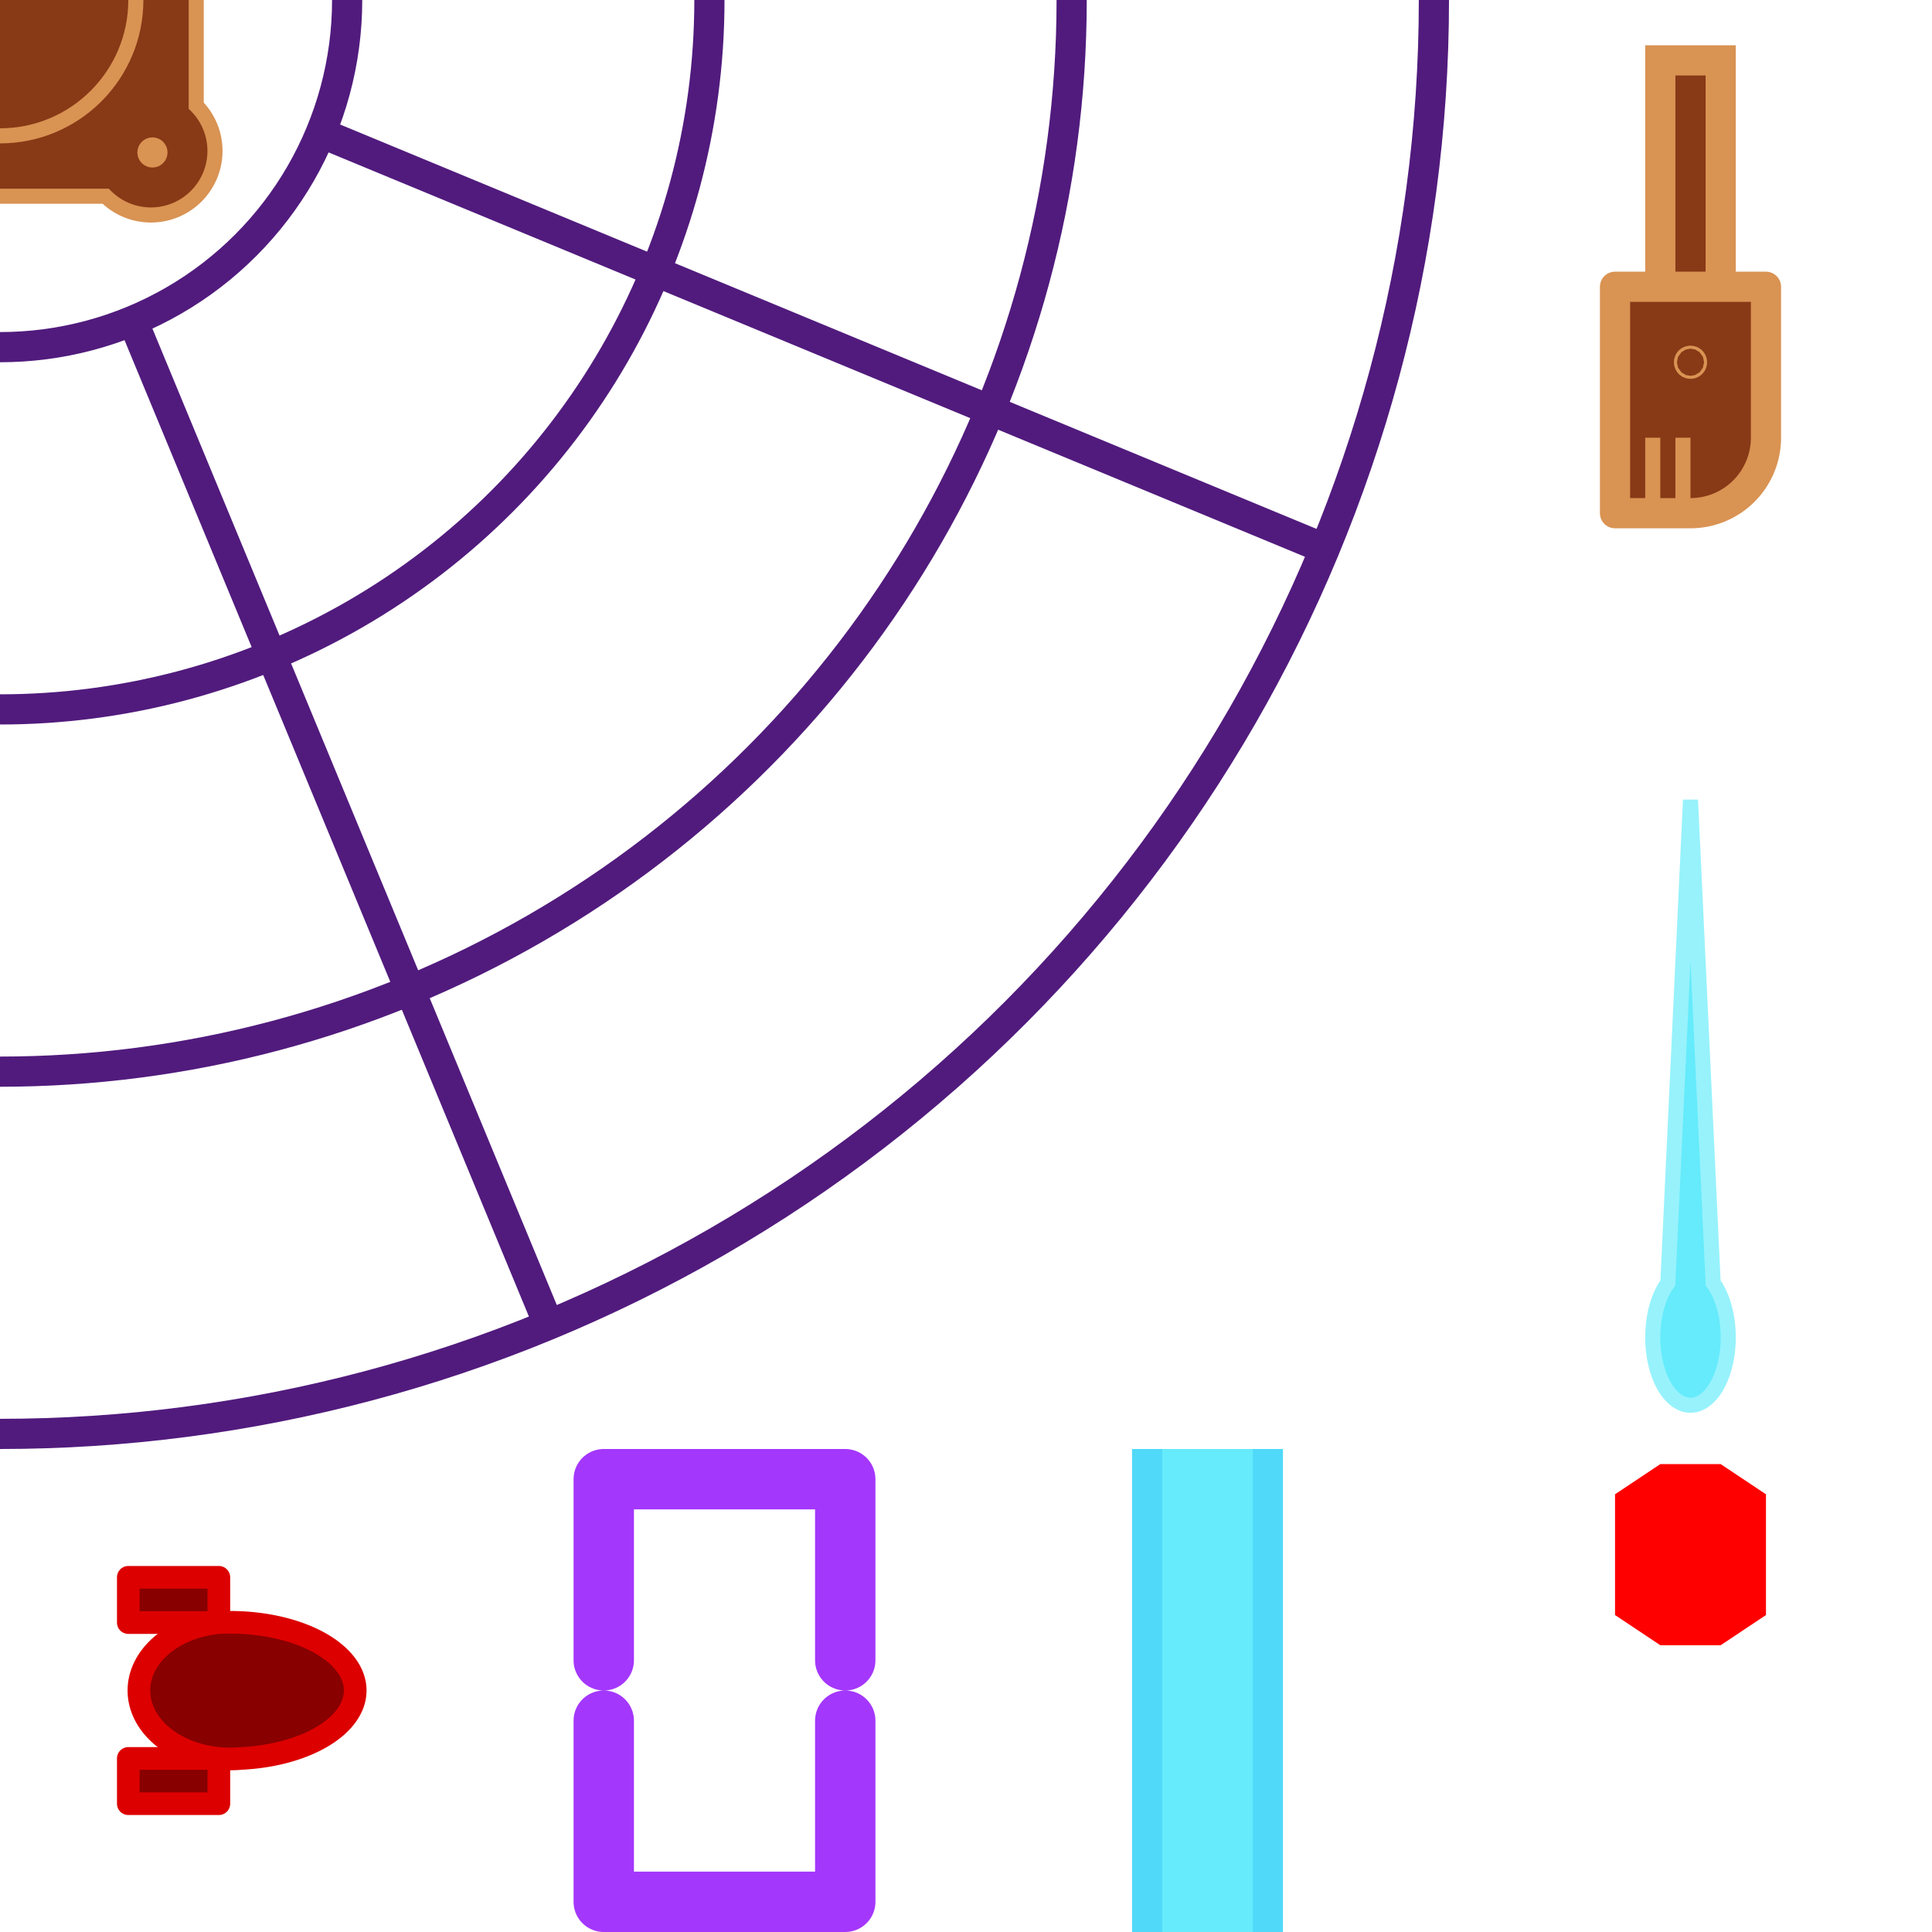 <?xml version="1.0" encoding="UTF-8"?>
<svg xmlns="http://www.w3.org/2000/svg" version="1.1" width="128" height="128">
  <!-- Field -->
  <g transform="translate(0, 0)">
    <g fill="none" stroke="#511b7d" stroke-width="2">
      <circle cx="0" cy="0" r="23"/>
      <circle cx="0" cy="0" r="47"/>
      <circle cx="0" cy="0" r="71"/>
      <circle cx="0" cy="0" r="95"/>
      <path d="M 21.25,8.80 L 87.77,36.35"/>
      <path d="M 8.80,21.25 L 36.35,87.77"/>
    </g>
    <g fill="#883916" stroke="#d99353" stroke-width="1">
      <path d="M 13,-5 V 7 A 4 4 0 1 1 7,13 H -5 V -5 Z"/>
      <circle cx="0" cy="0" r="9"/>
      <circle cx="10.1" cy="10.1" r="0.5"/>
    </g>
  </g>
  <!-- Turret barrel -->
  <g transform="translate(96, 0)">
    <g transform="translate(16, 24)"
       fill="#883916" stroke="#d99353" stroke-width="2">
      <rect x="-2" y="-20" width="4" height="20"/>
      <path d="M 5,-5 V 5 A 5 5 0 0 1 0,10 H -5 V -5 Z"
            stroke-linejoin="round"/>
      <path d="M -2.5,10 v -5 M -0.5,10 v -5" stroke-width="1"/>
      <circle cx="0" cy="0" r="0.1"/>
    </g>
  </g>
  <!-- Pulse blast -->
  <g transform="translate(96, 48)">
    <path d="M 16,5 L 14.5,37 a 2.5 4.5 0 1 0 3,0 Z"
          fill="#65ebfb" stroke="#97f2fc" stroke-width="1"/>
  </g>
  <!-- Enemy robot -->
  <g transform="translate(0, 96)">
    <g transform="translate(16, 16) scale(0.75)"
       fill="#800" stroke="#d00" stroke-width="2" stroke-linejoin="round">
      <path d="M -2,6 v 4 h -8 v -4 z"/>
      <path d="M -2,-6 v -4 h -8 v 4 z"/>
      <path d="M -2,-6 A 11 6 0 1 1 0,6 A 8 6 0 1 1 -2,-6"/>
    </g>
  </g>
  <!-- Meter caps -->
  <g transform="translate(32, 96)">
    <path d="M 8,14 V 2 H 24 V 14
             M 8,18 V 30 H 24 V 18"
          fill="none" stroke="#a437fc" stroke-width="4"
          stroke-linecap="round" stroke-linejoin="round"/>
  </g>
  <!-- Cooldown meter -->
  <g transform="translate(64, 96)">
    <rect x="11" y="0" width="10" height="32" fill="#51d9f9" stroke="none"/>
    <rect x="13" y="0" width="6" height="32" fill="#65ebfb" stroke="none"/>
  </g>
  <!-- Health meter -->
  <g transform="translate(96, 96)">
    <path d="M 11,3 L 14,1 H 18 L 21,3 V 11 L 18,13 H 14 L 11,11 Z"
          fill="#f00" stroke="none"/>
  </g>
</svg>
